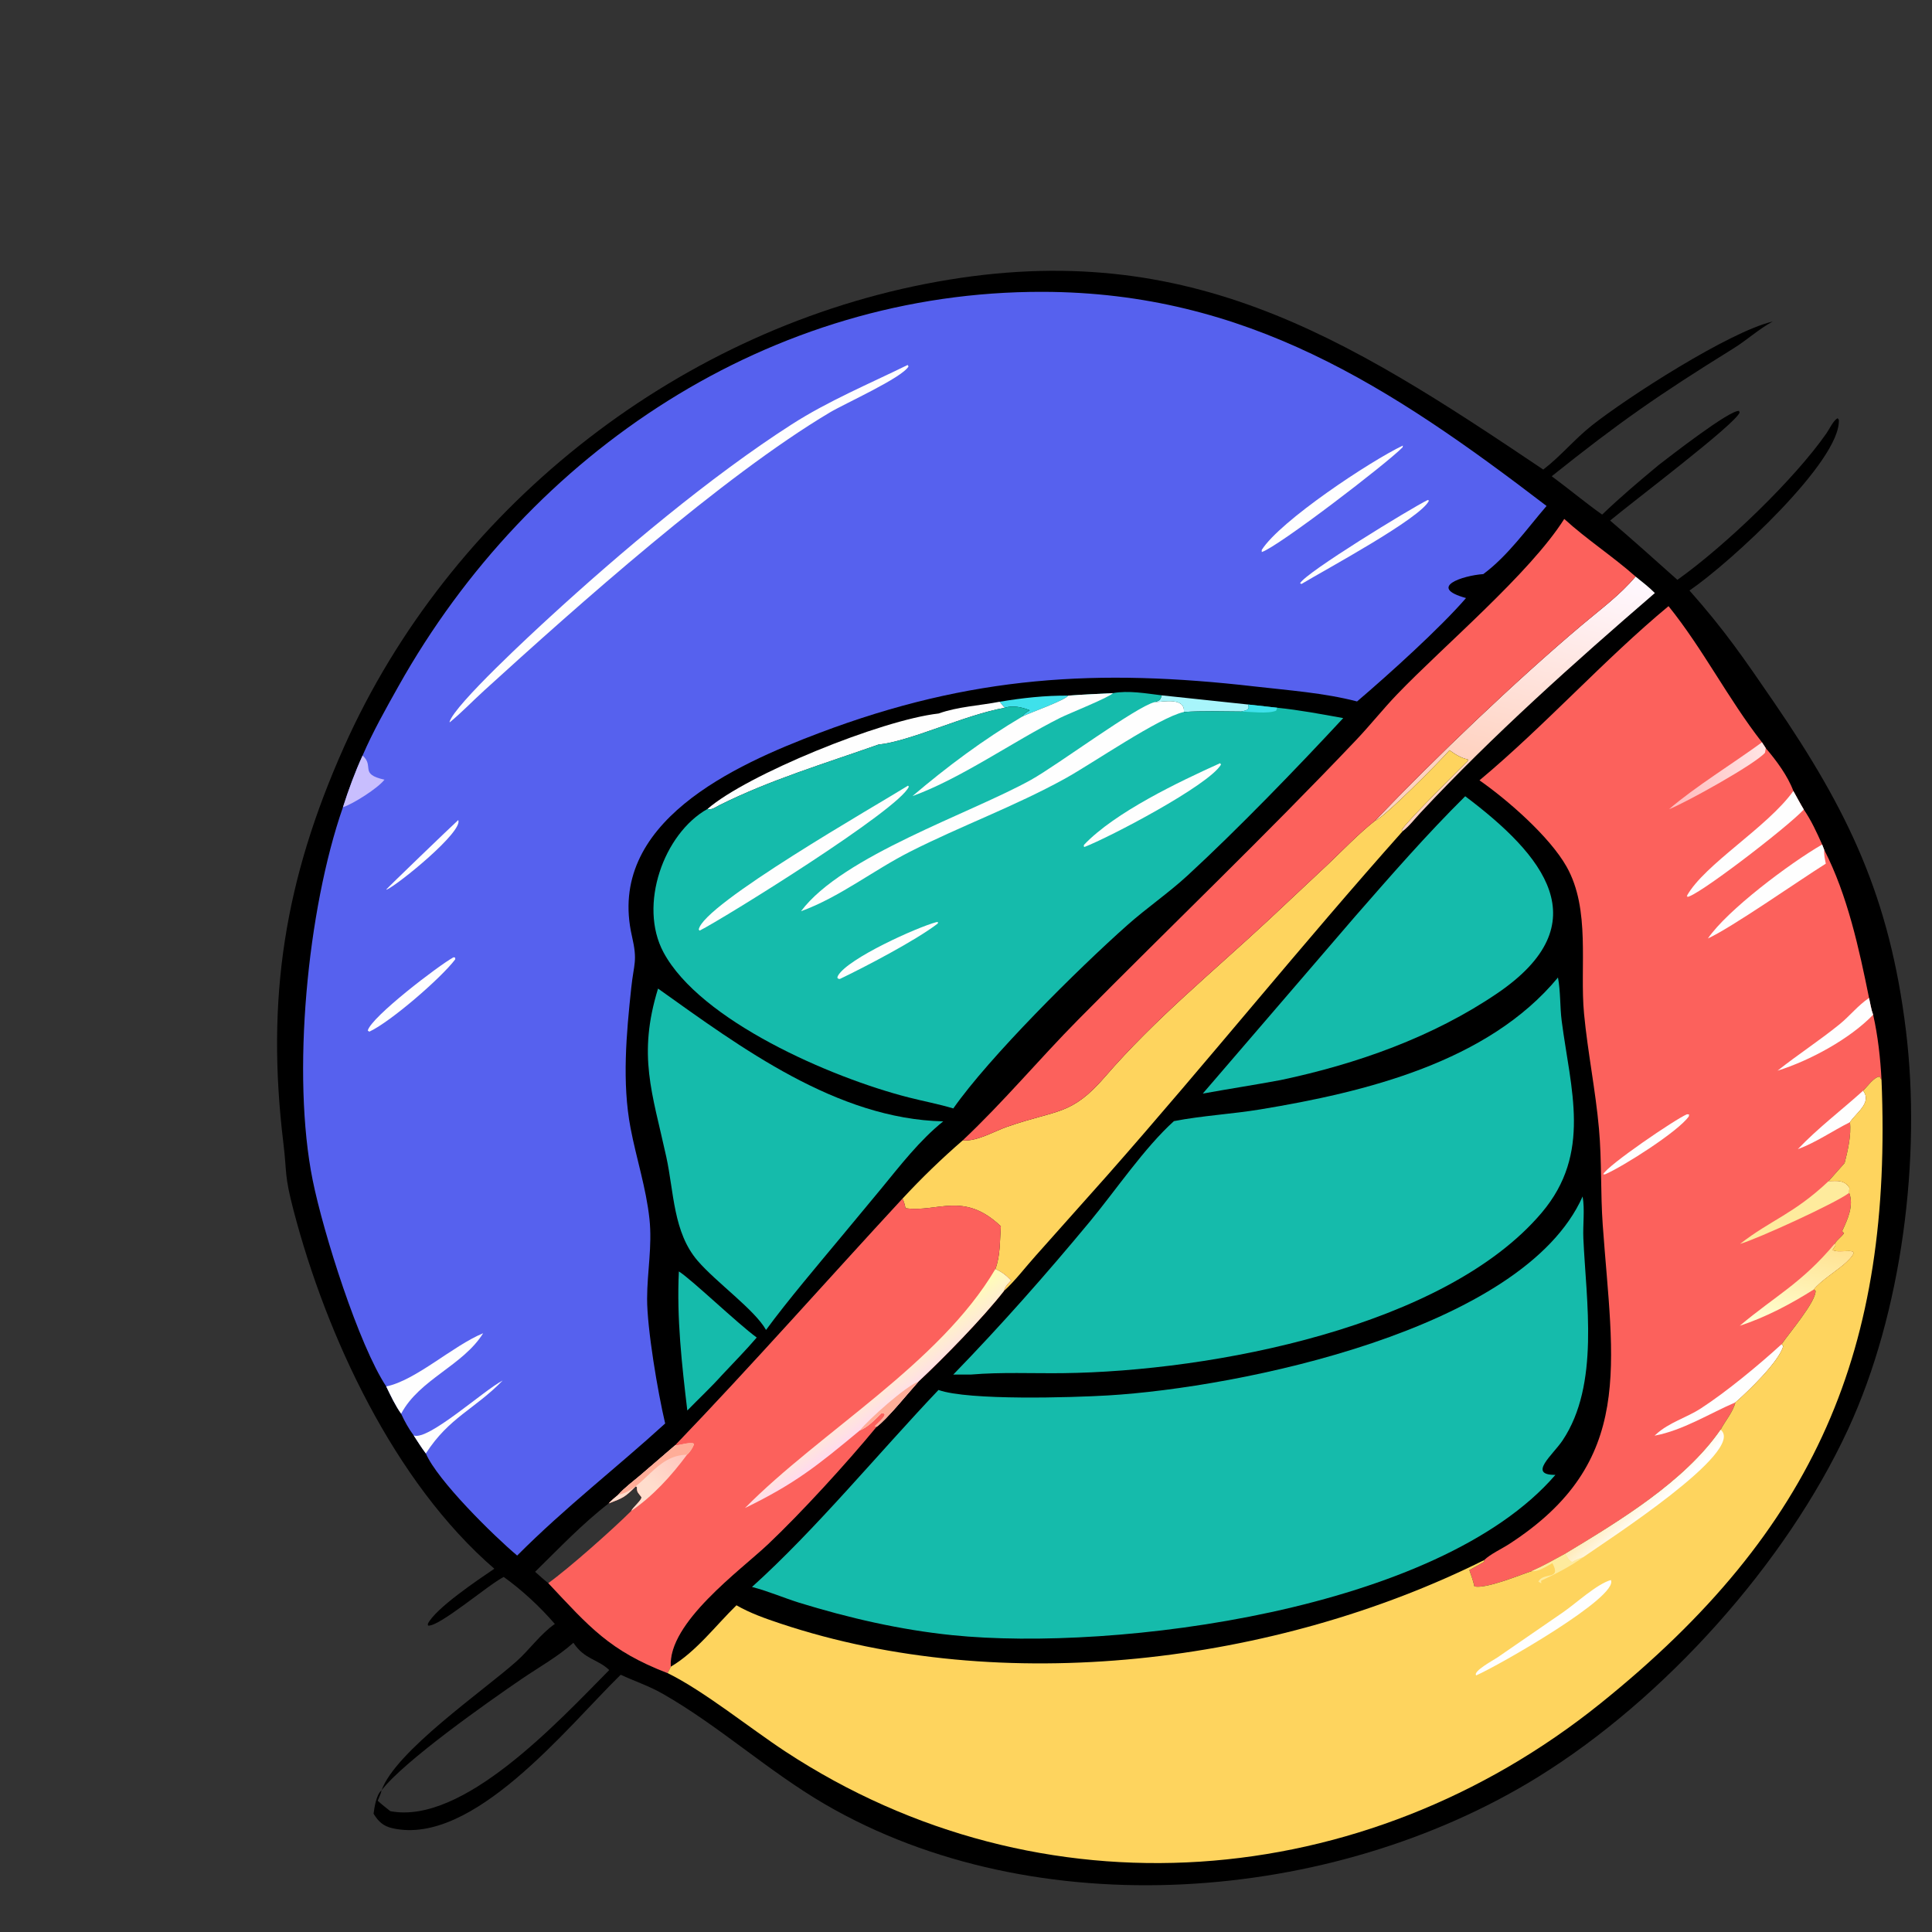 <?xml version="1.0" encoding="utf-8" ?>
<svg width="30" height="30" viewBox="0 0 900 900">
	<rect x="0" y="0" width="900" height="900" fill="#333333" stroke="none"/>
	<path transform="scale(1.6 1.6)" d="M143.928 456.735C114.738 431.544 94.995 388.875 85.47 352.421C82.698 341.811 83.597 341.806 82.506 332.821C77.403 290.78 82.808 256.293 100.219 217.333C130.831 148.831 195.715 97.126 269.386 82.672C344.505 67.935 391.479 97.815 449.321 136.712C454.297 132.91 458.406 127.894 463.36 123.955C473.648 115.774 503.537 96.526 516.134 93.606C512.065 95.801 508.623 99.011 504.694 101.446C482.873 114.972 471.493 122.909 451.781 138.656C456.729 142.312 461.447 146.256 466.462 149.827C471.763 144.736 477.344 140.019 482.997 135.329C486.29 132.806 503.497 119.383 506.3 119.637L506.489 120.106C505.169 123.602 474.899 146.413 468.786 151.564C475.416 157.22 481.876 163.017 488.37 168.824C502.413 158.806 522.417 139.593 531.798 126.122C532.679 124.855 533.705 122.5 535.014 121.761L535.37 122.219C536.045 134.085 503.872 163.762 491.89 171.926C502.162 183.515 507.733 191.679 516.489 204.46C538.273 236.262 550.179 261.336 554.911 300.027C559.44 337.064 553.795 382.163 538.034 416.201C520.019 455.107 484.626 494.607 447.735 517.404C387.88 554.39 301.567 561.018 240.207 525.312C223.662 515.684 209.395 502.495 192.825 493.068C188.904 490.838 184.77 489.485 180.713 487.598C164.954 503.036 137.728 537.52 114.323 532.301C111.615 531.697 110.159 530.364 108.762 528.051C109.019 526.159 109.564 522.471 111.091 521.243C115.162 509.891 140.482 492.478 150.322 483.746C154.157 480.343 157.358 475.706 161.542 472.815C157.256 467.834 152 462.963 146.661 459.128C142.298 461.286 127.818 473.748 124.613 473.289L124.559 472.783C126.841 468.212 139.212 459.936 143.928 456.735ZM262.763 348.98C240.654 372.896 219.091 397.354 196.526 420.839L186.417 429.541C184.294 431.336 181.861 433.136 179.998 435.198C179.044 436.006 178.032 436.786 177.205 437.727C169.553 443.632 162.694 450.866 155.798 457.624C157.055 458.751 158.299 459.883 159.63 460.923C171.639 473.685 177.439 480.597 194.359 487.117C194.721 486.523 195 485.885 195.301 485.258C194.387 472.474 215.568 457.201 223.591 449.616C233.247 440.486 246.536 425.949 255.204 415.419C258.056 413.438 264.639 405.308 267.414 402.234C274.674 395.452 286.046 383.841 292.261 375.896C292.715 374.479 293.327 373.86 294.371 372.805C292.956 371.332 291.683 370.294 289.797 369.494C291.287 365.484 291.065 361.254 291.39 357.03C280.587 346.742 273.01 353.075 263.646 351.775C263.47 350.992 263.3 350.229 262.985 349.488L262.763 348.98ZM111.091 521.243C110.929 522.221 110.332 523.344 109.969 524.281C111.138 525.361 112.393 526.332 113.639 527.319C134.735 531.35 162.308 501.478 177.38 486.233C174.016 482.99 170.214 483.225 166.945 478.287C162.507 482.291 156.86 485.435 151.918 488.806C142.034 495.546 117.626 512.743 111.091 521.243Z"/>
	<path fill="#3FE1EB" transform="scale(1.6 1.6)" d="M291.035 204.313C297.731 203.201 304.25 202.474 311.052 202.53C309.995 203.954 299.918 207.509 297.736 208.573C298.104 207.795 298.756 207.475 299.453 207.022L299.798 206.8C297.574 205.886 294.839 205.288 292.506 206.08L291.035 204.313Z"/>
	<path fill="#A8F5FB" transform="scale(1.6 1.6)" d="M338.232 202.448L363.396 205.118C364.015 206.823 362.817 206.816 361.408 207.162C355.85 207.124 350.245 206.938 344.696 207.29C344.993 203.012 338.945 204.33 336.179 204.425C337.595 203.953 337.834 203.894 338.232 202.448Z"/>
	<path fill="#FEFEFE" transform="scale(1.6 1.6)" d="M273.301 207.731C278.773 205.749 285.306 205.429 291.035 204.313L292.506 206.08C281.042 208.083 265.007 215.862 255.738 216.785C240.274 222.256 224.218 227.054 209.515 234.399C208.51 234.901 207.095 235.981 206.008 235.511C217.347 225.607 256.451 209.632 273.301 207.731Z"/>
	<path fill="#15BBAB" transform="scale(1.6 1.6)" d="M197.649 370.18C201.111 372.279 214.612 385.246 220.319 389.421C217.105 393.177 213.596 396.728 210.218 400.339C207.017 403.916 203.461 407.224 200.111 410.668C198.502 397.147 196.998 383.807 197.649 370.18Z"/>
	<defs>
		<linearGradient id="gradient_0" gradientUnits="userSpaceOnUse" x1="444.221" y1="224.664" x2="457.507" y2="165.058">
			<stop offset="0" stop-color="#FFD2C0"/>
			<stop offset="1" stop-color="#FFF8FF"/>
		</linearGradient>
	</defs>
	<path fill="url(#gradient_0)" transform="scale(1.6 1.6)" d="M476.195 167.859C478.101 169.405 480.093 170.91 481.813 172.664C458.267 192.987 434.842 213.872 413.592 236.612C411.971 238.348 410.267 240.58 408.39 242L408.087 241.675C408.998 239.752 424.575 224.285 427.363 221.509L427.36 221.099C425.362 220.71 423.648 219.591 422.023 218.428C419.221 221.695 402.646 238.387 400.348 238.944C418.097 220.412 441.054 198.458 460.481 182.049C465.779 177.574 471.748 173.205 476.195 167.859Z"/>
	<path fill="#FED45E" transform="scale(1.6 1.6)" d="M422.023 218.428C423.648 219.591 425.362 220.71 427.36 221.099L427.363 221.509C424.575 224.285 408.998 239.752 408.087 241.675L408.39 242C379.198 274.746 351.515 309.179 322.306 342.298L301.493 365.659C298.491 368.995 295.577 372.902 292.261 375.896C292.715 374.479 293.327 373.86 294.371 372.805C292.956 371.332 291.683 370.294 289.797 369.494C291.287 365.484 291.065 361.254 291.39 357.03C280.587 346.742 273.01 353.075 263.646 351.775C263.47 350.992 263.3 350.229 262.985 349.488L262.763 348.98C268.285 343.01 274.152 337.345 280.295 332.018C284.387 332.402 289.386 329.394 293.188 328.067C307.867 322.942 311.839 324.938 321.787 313.428C336.235 296.713 353.251 282.845 369.385 267.821L386.836 251.46C391.173 247.318 395.372 242.934 400.052 239.178L400.348 238.944C402.646 238.387 419.221 221.695 422.023 218.428Z"/>
	<path fill="#15BBAB" transform="scale(1.6 1.6)" d="M426.596 231.825C449.368 248.972 465.933 268.775 435.951 289.186C417.191 301.957 394.964 309.797 372.881 314.456C365.333 315.867 357.743 317.026 350.187 318.397L394.464 266.908C404.945 254.915 415.269 243.049 426.596 231.825Z"/>
	<path fill="#15BBAB" transform="scale(1.6 1.6)" d="M191.588 287.822C215.728 305.017 243.615 325.774 274.619 326.483C267.77 331.978 262.123 339.297 256.582 346.051L245.056 359.939C238.273 368.102 229.157 378.846 223.034 387.21C219.715 381.319 208.566 373.403 203.122 367.08C195.987 358.794 196.238 347.097 193.99 336.826C189.886 318.08 185.601 307.325 191.588 287.822Z"/>
	<path fill="#FC615C" transform="scale(1.6 1.6)" d="M455.429 151.088C462.002 157.081 469.534 161.957 476.195 167.859C471.748 173.205 465.779 177.574 460.481 182.049C441.054 198.458 418.097 220.412 400.348 238.944L400.052 239.178C395.372 242.934 391.173 247.318 386.836 251.46L369.385 267.821C353.251 282.845 336.235 296.713 321.787 313.428C311.839 324.938 307.867 322.942 293.188 328.067C289.386 329.394 284.387 332.402 280.295 332.018C292.15 320.869 302.485 308.432 313.913 296.875C340.94 269.541 368.246 243.457 394.835 215.461C398.951 211.128 402.664 206.427 406.809 202.112C420.24 188.131 445.472 166.872 455.429 151.088Z"/>
	<path fill="#FC615C" transform="scale(1.6 1.6)" d="M262.763 348.98L262.985 349.488C263.3 350.229 263.47 350.992 263.646 351.775C273.01 353.075 280.587 346.742 291.39 357.03C291.065 361.254 291.287 365.484 289.797 369.494C291.683 370.294 292.956 371.332 294.371 372.805C293.327 373.86 292.715 374.479 292.261 375.896C286.046 383.841 274.674 395.452 267.414 402.234C264.639 405.308 258.056 413.438 255.204 415.419C246.536 425.949 233.247 440.486 223.591 449.616C215.568 457.201 194.387 472.474 195.301 485.258C195 485.885 194.721 486.523 194.359 487.117C177.439 480.597 171.639 473.685 159.63 460.923C158.299 459.883 157.055 458.751 155.798 457.624C162.694 450.866 169.553 443.632 177.205 437.727C178.032 436.786 179.044 436.006 179.998 435.198C181.861 433.136 184.294 431.336 186.417 429.541L196.526 420.839C219.091 397.354 240.654 372.896 262.763 348.98ZM177.205 437.727C169.553 443.632 162.694 450.866 155.798 457.624C157.055 458.751 158.299 459.883 159.63 460.923C165.569 456.673 178.642 445.064 183.786 439.904C184.206 438.863 187.186 436.483 186.698 435.82C185.81 434.613 185.395 434.566 185.443 432.987L185.111 432.732C181.889 435.972 181.415 436.112 177.205 437.727Z"/>
	<defs>
		<linearGradient id="gradient_1" gradientUnits="userSpaceOnUse" x1="197.657" y1="423.3" x2="189.171" y2="431.981">
			<stop offset="0" stop-color="#FFC7BE"/>
			<stop offset="1" stop-color="#FFDDCD"/>
		</linearGradient>
	</defs>
	<path fill="url(#gradient_1)" transform="scale(1.6 1.6)" d="M196.526 420.839C198.279 420.744 200.066 419.964 201.797 420.2L202.074 420.487C201.708 421.502 200.856 422.841 200.029 423.539C195.534 429.616 190.082 435.619 183.786 439.904C184.206 438.863 187.186 436.483 186.698 435.82C185.81 434.613 185.395 434.566 185.443 432.987L185.111 432.732C181.889 435.972 181.415 436.112 177.205 437.727C178.032 436.786 179.044 436.006 179.998 435.198C181.861 433.136 184.294 431.336 186.417 429.541L196.526 420.839Z"/>
	<path fill="#FFAD98" transform="scale(1.6 1.6)" d="M196.526 420.839C198.279 420.744 200.066 419.964 201.797 420.2L202.074 420.487C201.708 421.502 200.856 422.841 200.029 423.539C190.844 423.595 187.434 433.827 179.998 435.198C181.861 433.136 184.294 431.336 186.417 429.541L196.526 420.839Z"/>
	<defs>
		<linearGradient id="gradient_2" gradientUnits="userSpaceOnUse" x1="252.382" y1="397.643" x2="260.72" y2="408.955">
			<stop offset="0" stop-color="#FFFFB5"/>
			<stop offset="1" stop-color="#FFDBEC"/>
		</linearGradient>
	</defs>
	<path fill="url(#gradient_2)" transform="scale(1.6 1.6)" d="M289.797 369.494C291.683 370.294 292.956 371.332 294.371 372.805C293.327 373.86 292.715 374.479 292.261 375.896C286.046 383.841 274.674 395.452 267.414 402.234C264.639 405.308 258.056 413.438 255.204 415.419L254.718 415.233C255.318 414.486 259.444 411.16 256.583 411.522C254.732 413.351 252.723 415.499 250.298 416.495C237.84 426.845 231.453 431.968 216.897 439.064C238.893 416.804 273.457 397.101 289.797 369.494Z"/>
	<path fill="#FFAD98" transform="scale(1.6 1.6)" d="M250.298 416.495C253.007 413.169 263.521 403.728 267.414 402.234C264.639 405.308 258.056 413.438 255.204 415.419L254.718 415.233C255.318 414.486 259.444 411.16 256.583 411.522C254.732 413.351 252.723 415.499 250.298 416.495Z"/>
	<path fill="#15BBAB" transform="scale(1.6 1.6)" d="M453.602 284.603C454.382 288.678 454.148 293.108 454.686 297.252C457.279 317.216 463.512 335.746 448.89 353.051C420.772 386.328 352.914 399.285 309.45 399.794C300.572 399.898 291.606 399.455 282.755 400.195L277.545 400.208C291.414 385.923 304.636 370.959 317.339 355.628C324.786 346.64 333.23 334.12 341.792 326.413C350.064 324.808 358.595 324.376 366.932 323.001C397.41 317.974 433.221 309.271 453.602 284.603Z"/>
	<path fill="#15BBAB" transform="scale(1.6 1.6)" d="M324.022 201.804C328.567 200.96 333.669 201.896 338.232 202.448C337.834 203.894 337.595 203.953 336.179 204.425C338.945 204.33 344.993 203.012 344.696 207.29C350.245 206.938 355.85 207.124 361.408 207.162C362.817 206.816 364.015 206.823 363.396 205.118L371.842 206.054C378.32 206.715 384.678 207.915 391.081 209.076C377.695 223.511 360.225 241.581 345.752 254.905C340.204 260.013 333.921 264.293 328.278 269.299C313.727 282.208 287.979 307.831 277.555 322.721C273.261 321.432 268.862 320.616 264.522 319.508C241.874 313.728 203.834 297.173 193.162 277.243C185.823 263.536 193.217 242.685 206.008 235.511C207.095 235.981 208.51 234.901 209.515 234.399C224.218 227.054 240.274 222.256 255.738 216.785C265.007 215.862 281.042 208.083 292.506 206.08C294.839 205.288 297.574 205.886 299.798 206.8L299.453 207.022C298.756 207.475 298.104 207.795 297.736 208.573C299.918 207.509 309.995 203.954 311.052 202.53C315.365 202.195 319.702 202.032 324.022 201.804Z"/>
	<path fill="#3FE1EB" transform="scale(1.6 1.6)" d="M363.396 205.118L371.842 206.054L371.542 206.932C369.01 207.899 364.242 207.228 361.408 207.162C362.817 206.816 364.015 206.823 363.396 205.118Z"/>
	<path fill="#FEFEFE" transform="scale(1.6 1.6)" d="M272.651 268.468L273.12 268.475L273.027 268.89C266.559 273.85 251.737 281.576 244.516 285.031C243.769 284.99 243.648 284.639 244.012 284.02C246.969 278.975 267.039 269.963 272.651 268.468Z"/>
	<path fill="#FEFEFE" transform="scale(1.6 1.6)" d="M355.245 222.198L355.495 222.615C351.866 228.708 322.893 243.848 315.739 246.594L315.52 246.405L315.62 245.956C324.64 236.478 343.227 227.622 355.245 222.198Z"/>
	<path fill="#FEFEFE" transform="scale(1.6 1.6)" d="M264.366 228.747L264.616 229.024C261.896 235.693 210.33 267.639 203.7 270.949L203.44 270.661C204.445 263.398 255.224 234.462 264.366 228.747Z"/>
	<path fill="#FEFEFE" transform="scale(1.6 1.6)" d="M311.052 202.53C315.365 202.195 319.702 202.032 324.022 201.804C323.122 202.979 311.103 207.78 308.741 208.962C294.891 215.898 279.939 226.589 265.664 231.783C275.745 223.209 286.33 215.312 297.736 208.573C299.918 207.509 309.995 203.954 311.052 202.53Z"/>
	<path fill="#FEFEFE" transform="scale(1.6 1.6)" d="M336.179 204.425C338.945 204.33 344.993 203.012 344.696 207.29C337.523 208.853 318.139 222.23 310.171 226.638C295.545 234.73 279.834 240.432 264.95 247.972C254.283 253.376 244.459 261.216 233.214 265.304C245.284 249.152 282.509 236.89 300.229 227.024C307.791 222.813 330.849 205.69 336.179 204.425Z"/>
	<path fill="#15BBAB" transform="scale(1.6 1.6)" d="M460.778 348.351C461.452 352.129 460.82 356.628 460.992 360.519C461.801 378.875 465.825 403.128 454.938 419.381C452.069 423.664 444.669 429.477 452.855 429.409C418.792 468.94 324.692 480.914 277.284 476.082C262.111 474.535 247.127 471.083 232.576 466.597C228.016 465.152 223.575 463.229 218.943 462.04C237.374 445.457 255.856 422.983 273.239 404.689C281.963 407.809 312.238 406.892 322.557 406.279C360.697 404.015 443.458 387.24 460.778 348.351Z"/>
	<path fill="#FC615C" transform="scale(1.6 1.6)" d="M485.79 176.48C495.859 188.971 503.104 203.428 512.999 216.119L514.096 217.806C517.154 221.388 520.482 225.853 522.14 230.296C523.145 232.091 524.11 233.927 525.172 235.688C527.375 238.9 528.931 242.338 530.517 245.877L531.132 247.456C537.865 260.538 541.271 276.212 544.174 290.557C544.536 292.124 544.793 293.946 545.365 295.433C546.752 301.587 547.473 308.1 547.803 314.396L547.272 313.459C545.565 313.556 543.658 316.415 542.427 317.57C545.161 321.031 540.229 324.131 538.61 326.723C539.046 330.449 537.988 334.993 537.059 338.62L532.375 343.904C534.882 343.828 537.004 343.519 538.452 345.851L538.416 346.234C538.363 346.839 538.379 346.611 538.382 347.298C539.827 350.927 537.908 355.135 536.338 358.446L536.881 359.053C536.105 360.164 534.956 360.885 534.236 362.027L534.395 362.568L533.551 363.918C535.705 365.339 543.136 362.184 537.617 367.433C535.124 369.804 529.943 372.927 528.081 375.429L528.607 375.828C528.699 379.052 520.797 388.281 518.728 391.352L519.171 391.91C518.068 396.296 508.853 405.21 505.257 408.296C504.57 411.117 502.28 413.687 500.961 416.255C490.455 431.473 471.273 442.979 455.697 452.394C452.488 454.145 449.306 455.953 445.956 457.422C442.553 458.542 432.655 462.662 429.273 461.881C428.904 460.24 428.377 458.71 427.807 457.132C429.271 456.359 430.704 455.498 432.145 454.683L432.09 454.229C433.967 452.432 437.187 450.973 439.416 449.528C476.326 425.615 469.522 397.225 466.632 356.603C465.971 347.309 466.372 337.962 465.542 328.659C464.54 317.426 462.265 306.385 461.196 295.183C459.884 281.454 463.178 264.82 456.091 252.298C451.161 243.588 439.029 232.971 430.751 227.192C449.957 211.147 466.997 192.072 485.79 176.48Z"/>
	<path fill="#FEFEFE" transform="scale(1.6 1.6)" d="M491.157 324.419L491.773 324.467L491.701 325.03C488.652 329.42 472.527 339.669 467.295 341.915C467.123 341.954 466.942 341.897 466.767 341.875C468.062 339.244 487.913 325.746 491.157 324.419Z"/>
	<path fill="#FEFEFE" transform="scale(1.6 1.6)" d="M542.427 317.57C545.161 321.031 540.229 324.131 538.61 326.723C533.521 329.265 528.783 332.606 523.439 334.58C529.174 328.523 536.218 323.177 542.427 317.57Z"/>
	<defs>
		<linearGradient id="gradient_3" gradientUnits="userSpaceOnUse" x1="489.45" y1="229.154" x2="513.988" y2="220.533">
			<stop offset="0" stop-color="#FFBFC0"/>
			<stop offset="1" stop-color="#FFE4E4"/>
		</linearGradient>
	</defs>
	<path fill="url(#gradient_3)" transform="scale(1.6 1.6)" d="M512.999 216.119L514.096 217.806L513.884 219.157C510.946 222.547 490.527 233.831 485.942 235.603C493.429 229.123 504.762 222.168 512.999 216.119Z"/>
	<path fill="#FEEB9D" transform="scale(1.6 1.6)" d="M532.375 343.904C534.882 343.828 537.004 343.519 538.452 345.851L538.416 346.234C538.363 346.839 538.379 346.611 538.382 347.298C534.539 350.263 511.74 360.674 506.622 362.165C515.512 355.212 522.231 353.482 532.375 343.904Z"/>
	<path fill="#FEFEFE" transform="scale(1.6 1.6)" d="M517.524 311.731C523.406 307.07 529.715 302.975 535.572 298.231C538.533 295.832 541.007 292.658 544.174 290.557C544.536 292.124 544.793 293.946 545.365 295.433C538.56 302.528 526.76 308.864 517.524 311.731Z"/>
	<path fill="#FEFEFE" transform="scale(1.6 1.6)" d="M518.728 391.352L519.171 391.91C518.068 396.296 508.853 405.21 505.257 408.296C497.642 411.578 489.947 416.469 481.73 417.992L482.154 417.609C485.957 414.108 490.931 412.828 495.207 410.055C502.636 405.238 512.079 397.424 518.728 391.352Z"/>
	<defs>
		<linearGradient id="gradient_4" gradientUnits="userSpaceOnUse" x1="526.534" y1="362.338" x2="521.904" y2="386.412">
			<stop offset="0" stop-color="#FFE292"/>
			<stop offset="1" stop-color="#FFFFD1"/>
		</linearGradient>
	</defs>
	<path fill="url(#gradient_4)" transform="scale(1.6 1.6)" d="M534.236 362.027L534.395 362.568L533.551 363.918C535.705 365.339 543.136 362.184 537.617 367.433C535.124 369.804 529.943 372.927 528.081 375.429C521.359 379.686 514.097 383.515 506.533 385.996C516.901 377.245 524.474 373.687 534.236 362.027Z"/>
	<path fill="#FEFEFE" transform="scale(1.6 1.6)" d="M497.252 273.238C502.878 265.012 520.897 251.454 530.517 245.877L531.132 247.456C530.984 248.807 531.332 250.129 531.58 251.453C523.324 256.651 504.308 269.98 497.252 273.238Z"/>
	<path fill="#FEFEFE" transform="scale(1.6 1.6)" d="M522.14 230.296C523.145 232.091 524.11 233.927 525.172 235.688C520.666 240.647 493.295 261.673 491.117 261.132L491.389 261.014L491.115 260.855C496.248 251.619 514.541 240.905 522.14 230.296Z"/>
	<path fill="#FED45E" transform="scale(1.6 1.6)" d="M542.427 317.57C543.658 316.415 545.565 313.556 547.272 313.459L547.803 314.396C551.024 392.584 529.069 445.229 465.943 495.977C397.123 551.303 303.03 558.79 228.631 509.933C218.4 503.215 204.862 492.245 194.359 487.117C194.721 486.523 195 485.885 195.301 485.258C202.673 480.913 208.329 473.313 214.417 467.377C218.443 469.695 222.86 471.24 227.252 472.704C291.805 494.23 371.412 484.473 432.09 454.229L432.145 454.683C430.704 455.498 429.271 456.359 427.807 457.132C428.377 458.71 428.904 460.24 429.273 461.881C432.655 462.662 442.553 458.542 445.956 457.422C449.306 455.953 452.488 454.145 455.697 452.394C471.273 442.979 490.455 431.473 500.961 416.255C502.28 413.687 504.57 411.117 505.257 408.296C508.853 405.21 518.068 396.296 519.171 391.91L518.728 391.352C520.797 388.281 528.699 379.052 528.607 375.828L528.081 375.429C529.943 372.927 535.124 369.804 537.617 367.433C543.136 362.184 535.705 365.339 533.551 363.918L534.395 362.568L534.236 362.027C534.956 360.885 536.105 360.164 536.881 359.053L536.338 358.446C537.908 355.135 539.827 350.927 538.382 347.298C538.379 346.611 538.363 346.839 538.416 346.234L538.452 345.851C537.004 343.519 534.882 343.828 532.375 343.904L537.059 338.62C537.988 334.993 539.046 330.449 538.61 326.723C540.229 324.131 545.161 321.031 542.427 317.57Z"/>
	<path fill="#FEEB9D" transform="scale(1.6 1.6)" d="M445.956 457.422C449.306 455.953 452.488 454.145 455.697 452.394C456.273 453.246 456.777 454.462 457.756 454.765L458.295 454.466C459.162 453.991 460.054 453.652 460.995 453.349C457.108 456.114 453.007 458.23 448.69 460.224L448.754 460.979L447.895 460.506C449.292 457.599 454.746 460.226 451.975 455.112C450.256 456.027 447.965 457.687 445.956 457.422Z"/>
	<path fill="#FEFEFE" transform="scale(1.6 1.6)" d="M468.998 460.022C471.473 464.84 436.422 484.877 429.801 487.788C428.698 486.632 434.983 483.259 435.924 482.603L455.088 469.407C458.841 466.83 464.867 461.207 468.998 460.022Z"/>
	<defs>
		<linearGradient id="gradient_5" gradientUnits="userSpaceOnUse" x1="474.78" y1="433.994" x2="481.008" y2="440.23">
			<stop offset="0" stop-color="#FFEBBA"/>
			<stop offset="1" stop-color="white"/>
		</linearGradient>
	</defs>
	<path fill="url(#gradient_5)" transform="scale(1.6 1.6)" d="M500.961 416.255C508.579 422.373 467.608 448.68 460.995 453.349C460.054 453.652 459.162 453.991 458.295 454.466L457.756 454.765C456.777 454.462 456.273 453.246 455.697 452.394C471.273 442.979 490.455 431.473 500.961 416.255Z"/>
	<path fill="#5661EE" transform="scale(1.6 1.6)" d="M105.56 219.981C108.555 213.042 112.329 206.363 116.024 199.771C154.355 131.389 224.451 84.784 303.6 84.967C362.854 85.104 404.791 112.486 450.279 147.313C444.51 154.018 439.018 161.832 431.863 167.146C425.904 167.566 415.415 170.983 426.83 174.121C419.41 182.738 404.415 196.3 395.107 204.227C385.544 201.733 375.158 200.994 365.33 199.865C319.65 194.619 282.785 196.678 238.587 213.384C214.015 222.673 176.377 239.457 183.993 272.57C185.684 279.919 184.553 280.404 183.785 287.636C182.371 300.951 181.062 315.158 183.586 328.432C185.275 337.315 188.123 345.875 189.09 354.906C189.938 362.817 188.423 370.241 188.405 378.087C188.385 386.809 191.495 405.262 193.663 414.446C179.26 427.581 164.731 438.707 150.571 452.9C143.708 447.122 127.411 431.093 123.982 423.178C122.717 421.489 121.591 419.706 120.444 417.935C119.01 415.991 117.791 413.808 116.79 411.612C115.045 409.136 113.761 406.385 112.45 403.666C104.471 391.622 94.183 359.148 91.048 343.653C84.861 313.077 89.433 264.902 99.847 235.024C101.499 229.861 103.309 224.917 105.56 219.981Z"/>
	<path fill="#FEFEFE" transform="scale(1.6 1.6)" d="M133.416 238.762C134.923 242.072 116.16 257.365 112.597 259.026L112.479 258.967C112.534 258.736 131.434 240.559 133.416 238.762Z"/>
	<path fill="#FEFEFE" transform="scale(1.6 1.6)" d="M146.353 401.933C138.199 410.307 130.729 412.682 123.982 423.178C122.717 421.489 121.591 419.706 120.444 417.935C124.705 419.533 140.817 404.808 146.353 401.933Z"/>
	<path fill="#C8BEFE" transform="scale(1.6 1.6)" d="M105.56 219.981C109.121 223.083 104.484 225.367 111.935 227.004C110.052 229.474 102.802 234.068 99.847 235.024C101.499 229.861 103.309 224.917 105.56 219.981Z"/>
	<path fill="#FEFEFE" transform="scale(1.6 1.6)" d="M132.05 278.707L132.524 278.816L132.543 279.309C128.487 284.716 113.637 297.568 107.526 300.372L107.07 300.048C108.075 296.097 127.704 281.083 132.05 278.707Z"/>
	<path fill="#FEFEFE" transform="scale(1.6 1.6)" d="M415.672 145.578L416.052 145.747C413.739 150.846 385.983 165.788 378.919 170.027L378.515 169.819C380.132 166.695 410.782 147.981 415.672 145.578Z"/>
	<path fill="#FEFEFE" transform="scale(1.6 1.6)" d="M112.45 403.666C121.146 401.857 131.744 391.877 140.668 388.169C134.806 397.621 122.103 401.575 116.79 411.612C115.045 409.136 113.761 406.385 112.45 403.666Z"/>
	<path fill="#FEFEFE" transform="scale(1.6 1.6)" d="M408.449 129.723L408.364 130.228C403.835 134.891 372.114 159.222 367.359 160.728L367.352 160.12C372.64 151.685 398.995 134.213 408.449 129.723Z"/>
	<path fill="#FEFEFE" transform="scale(1.6 1.6)" d="M264.264 106.26L264.514 106.693C262.586 110.041 246.028 117.446 241.555 120.113C210.201 138.81 168.139 176.314 140.913 201.093C137.576 204.13 134.462 207.405 130.975 210.275L130.876 210.208C132.258 205.227 155.642 183.732 159.983 179.747C180.504 160.911 206.832 138.737 230.543 123.539C241.174 116.724 252.948 111.809 264.264 106.26Z"/>
</svg>
